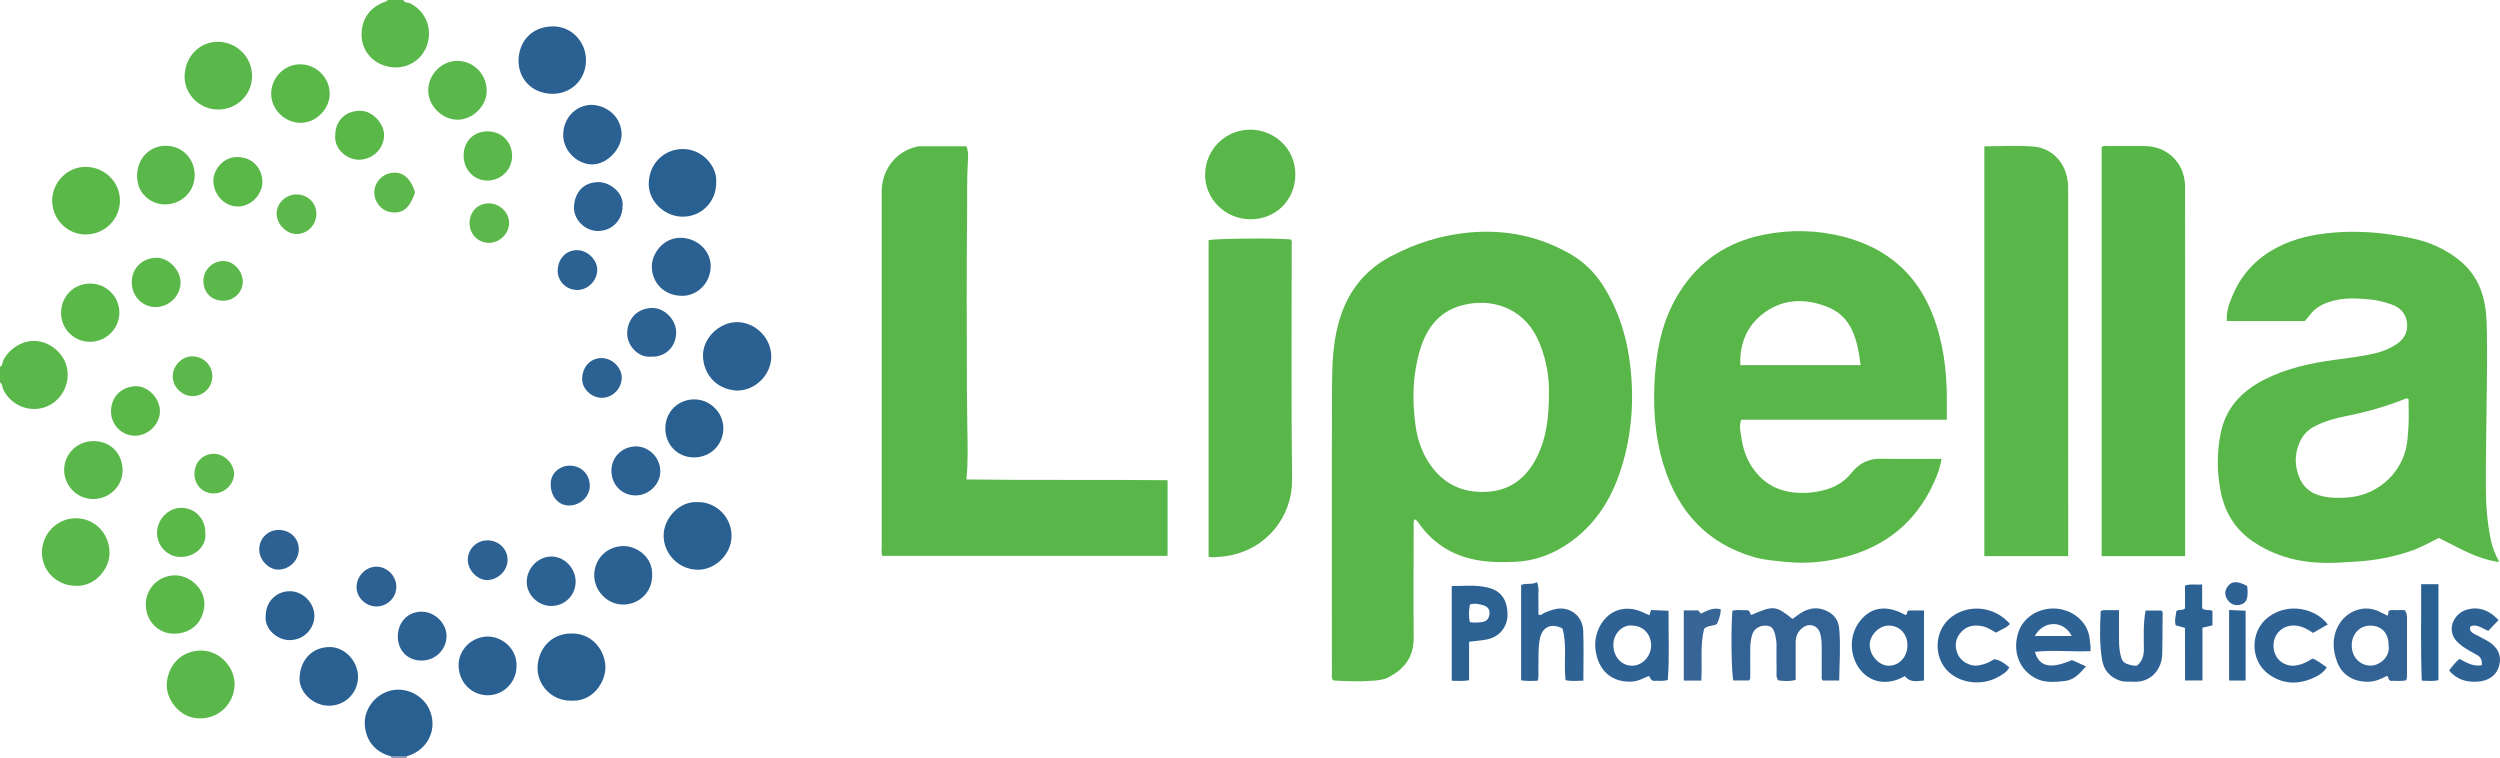 <?xml version="1.0" encoding="iso-8859-1"?>
<!-- Generator: Adobe Illustrator 27.0.0, SVG Export Plug-In . SVG Version: 6.00 Build 0)  -->
<svg version="1.1" id="Layer_1" xmlns="http://www.w3.org/2000/svg" xmlns:xlink="http://www.w3.org/1999/xlink" x="0px" y="0px"
	 viewBox="0 0 1438.197 436" style="enable-background:new 0 0 1438.197 436;" xml:space="preserve">
<g>
	<path style="fill:#59B849;" d="M232,0c0.679,1.747,2.53,1.257,3.781,1.858c8.565,4.114,12.91,13.654,10.237,22.951
		c-3.056,10.632-12.67,14.752-20.447,13.883c-10.481-1.171-17.538-8.927-17.576-18.865c-0.035-9.069,5.082-16.032,13.939-18.946
		C222.423,0.72,222.834,0.523,223,0C226,0,229,0,232,0z"/>
	<path style="fill:#59B849;" d="M0,211c1.641-0.72,1.281-2.511,1.919-3.756c3.531-6.891,11.221-11.567,18.674-11.108
		c7.508,0.463,14.78,5.997,17.289,13.156c3.352,9.564-1.523,20.588-10.834,24.5c-9.438,3.966-20.416-0.212-25.029-9.441
		C1.302,222.916,1.495,221.062,0,220C0,217,0,214,0,211z"/>
	<path style="fill:#7D8EB3;" d="M225,436c0.077-0.315,0.045-0.618-0.096-0.909c3.058-0.007,6.115-0.014,9.173-0.021
		c-0.157,0.299-0.183,0.61-0.077,0.931C231,436,228,436,225,436z"/>
	<path style="fill:#58B748;" d="M813.809,298.684c-0.93,1.951-0.548,3.624-0.552,5.236c-0.044,20.99-0.195,41.981,0,62.969
		c0.103,11.037-5.332,18.089-14.715,22.841c-2.77,1.403-5.815,1.625-8.729,1.868c-7.615,0.634-15.258,0.298-22.62-0.121
		c-1.451-1.333-0.974-2.754-0.975-4.017c-0.024-55.14-0.14-110.281,0.074-165.421c0.046-11.939,0.472-23.935,3.598-35.645
		c4.611-17.269,14.191-30.482,30.22-38.925c13.985-7.366,28.659-12.121,44.436-13.646c20.987-2.029,40.689,1.867,58.954,12.391
		c7.592,4.374,13.794,10.409,18.54,17.837c9.498,14.869,14.294,31.246,16.079,48.712c1.675,16.389,0.767,32.584-3.165,48.52
		c-4.936,20.008-13.866,37.72-31.075,50.198c-9.776,7.088-20.501,11.298-32.78,11.745c-8.691,0.316-17.216,0.235-25.698-1.951
		c-11.75-3.028-21.143-9.406-28.356-19.096C816.167,301,815.556,299.582,813.809,298.684z M891.094,224.465
		c0.004-9.44-2.214-20.485-6.651-29.796c-8.52-17.88-27.007-23.705-44.102-18.826c-12.641,3.608-19.677,13.065-23.36,25.193
		c-4.331,14.26-4.686,28.86-2.695,43.5c1.01,7.425,3.239,14.562,7.311,21.026c8.077,12.821,19.938,18.44,34.692,17.311
		c12.999-0.995,22.023-8.277,27.842-19.904C889.49,252.26,891.141,240.89,891.094,224.465z"/>
	<path style="fill:#58B748;" d="M1119.961,241.471c-39.959,0-79.077,0-118.295,0c-1.344,3.719-0.329,7.09,0.151,10.477
		c0.804,5.67,2.564,11.055,5.568,15.885c7.68,12.35,19.331,16.586,33.3,15.6c2.464-0.174,4.917-0.596,7.372-1.142
		c6.935-1.542,12.741-4.783,17.153-10.347c4.456-5.62,10.068-8.233,17.344-8.054c11.297,0.277,22.606,0.073,34.345,0.073
		c-0.816,5.495-2.804,10.325-5.022,15.032c-10.225,21.701-27.362,35.315-50.277,41.373c-11.064,2.925-22.494,4.104-34.094,2.893
		c-6.127-0.64-12.275-0.99-18.21-2.697c-27.283-7.849-43.969-26.271-52.225-52.876c-5.403-17.412-6.318-35.356-4.883-53.363
		c1.331-16.693,5.189-32.694,14.537-47.098c11.334-17.465,27.214-27.942,47.359-32.092c15.55-3.203,31.264-2.865,46.543,1.076
		c24.56,6.336,42.135,21.128,51.347,45.245c6.03,15.784,8.077,32.162,7.988,48.917
		C1119.945,233.859,1119.961,237.344,1119.961,241.471z M1070.396,210.062c-1.87-14.17-4.651-27.649-18.839-33.393
		c-13.028-5.276-26.549-5.027-38.177,4.46c-9.222,7.524-12.622,17.722-12.207,28.933
		C1024.527,210.062,1047.279,210.062,1070.396,210.062z"/>
	<path style="fill:#58B748;" d="M1437.748,323.334c-13.234-1.792-23.643-8.455-34.713-13.873c-5.5,2.765-10.853,5.765-16.696,7.711
		c-9.664,3.219-19.564,5.15-29.717,5.824c-3.652,0.243-7.307,0.436-10.962,0.644c-17.511,1-34.071-1.837-49.006-11.738
		c-10.434-6.917-16.54-16.582-19.042-28.699c-2.318-11.221-2.345-22.461-0.161-33.697c2.905-14.944,12.27-24.608,25.441-31.27
		c12.794-6.471,26.519-9.364,40.573-11.28c7.889-1.075,15.82-1.967,23.577-3.899c4.072-1.014,7.857-2.609,11.387-4.882
		c4.443-2.862,6.813-6.896,6.329-12.147c-0.508-5.515-3.881-9.167-8.988-10.901c-3.755-1.275-7.672-2.371-11.596-2.78
		c-8.265-0.863-16.529-1.32-24.682,1.487c-4.613,1.588-8.323,4.004-11.135,7.93c-0.765,1.068-1.696,2.017-2.439,2.89
		c-15.039,0-29.822,0-44.871,0c-0.363-5.843,1.634-10.954,3.834-15.875c5.274-11.795,13.816-20.608,25.315-26.553
		c10.061-5.202,20.813-7.43,32.044-8.407c15.245-1.327,30.218,0.115,45.082,3.2c10.215,2.12,19.631,6.276,27.758,12.897
		c8.822,7.187,13.332,16.866,14.817,27.951c0.616,4.599,0.721,9.276,0.779,13.946c0.371,30.151-0.779,60.29-0.59,90.438
		c0.059,9.5,0.902,18.918,2.8,28.247C1433.749,314.757,1435.372,318.712,1437.748,323.334z M1385.589,229.502
		c-1.037-0.445-1.62-0.188-2.254,0.063c-10.978,4.35-22.278,7.592-33.873,9.824c-6.376,1.228-12.548,3.058-18.335,6.11
		c-3.54,1.867-6.106,4.625-7.802,8.136c-2.456,5.088-3.272,10.606-2.124,16.059c1.641,7.791,5.815,13.582,14.182,15.607
		c5.258,1.273,10.43,1.312,15.781,0.84c15.755-1.389,29.062-12.539,32.824-27.623c1.019-4.088,1.224-8.241,1.506-12.358
		C1385.876,240.577,1385.589,234.945,1385.589,229.502z"/>
	<path style="fill:#58B748;" d="M555.957,84.131c1.294,3.281,1.008,6.322,0.823,9.276c-0.601,9.632-0.312,19.283-0.422,28.911
		c-0.375,32.992-0.176,65.991-0.119,98.987c0.014,8.149,0.133,16.308,0.242,24.443c0.131,9.812,0.537,19.603-0.536,30.073
		c38.705,0.523,77.088,0.031,115.74,0.439c0,14.683,0,28.933,0,43.533c-54.64,0-109.327,0-164.078,0
		c-0.752-1.89-0.379-3.736-0.38-5.524c-0.018-67.993-0.004-135.986-0.004-203.978c0-12.019,7.511-22.36,18.595-25.493
		c1.109-0.314,2.268-0.631,3.406-0.638C538.042,84.107,546.861,84.131,555.957,84.131z"/>
	<path style="fill:#59B849;" d="M1189.793,319.943c-16.325,0-32.107,0-48.251,0c0-78.519,0-157.009,0-235.772
		c9.721,0,19.402-0.691,28.935,0.203c8.711,0.817,18.442,8.038,19.259,22.145c0.048,0.83,0.02,1.665,0.02,2.498
		c0.013,68.962,0.025,137.923,0.037,206.885C1189.793,317.05,1189.793,318.198,1189.793,319.943z"/>
	<path style="fill:#56B748;" d="M1257.053,319.917c-16.282,0-32.023,0-48.016,0c0-78.591,0-156.961,0-235.322
		c1.187-1.01,2.577-0.563,3.855-0.571c6.995-0.047,13.992-0.073,20.987-0.011c13.107,0.117,23.073,9.961,23.115,23.086
		c0.092,28.982,0.042,57.964,0.046,86.946c0.006,39.975,0.009,79.95,0.013,119.925
		C1257.054,315.786,1257.053,317.603,1257.053,319.917z"/>
	<path style="fill:#58B748;" d="M695.281,320.248c0-60.953,0-121.533,0-182.073c3.588-1.018,40.319-1.307,47.311-0.406
		c0.89,1.162,0.487,2.538,0.488,3.817c0.039,44.794-0.286,89.591,0.217,134.379c0.234,20.8-14.191,39.729-36.643,43.764
		c-2.935,0.527-5.945,0.651-8.925,0.895C697.101,320.676,696.449,320.438,695.281,320.248z"/>
	<path style="fill:#58B748;" d="M719.378,126.143c-14.574-0.006-26.578-11.927-26.094-26.396
		c0.476-14.212,12.099-25.336,26.308-25.152c13.412,0.174,25.822,10.761,25.583,26.212
		C744.953,115.168,733.953,126.148,719.378,126.143z"/>
	<path style="fill:#326394;" d="M1058.052,391.497c-3.406,0-6.347,0-9.307,0c-1.157-0.854-0.735-2.114-0.743-3.213
		c-0.042-5.326-0.02-10.652-0.019-15.979c0-2.669-0.15-5.328-0.887-7.905c-1.304-4.562-6.023-6.21-9.878-3.424
		c-2.906,2.1-4.203,5.048-4.201,8.604c0.004,7.145,0.001,14.291,0.001,21.573c-3.564,0.916-6.794,0.652-9.912,0.285
		c-1.584-1.718-1.025-3.664-1.071-5.406c-0.132-4.987-0.063-9.98-0.042-14.971c0.008-1.843-0.245-3.632-0.661-5.428
		c-1.002-4.335-2.158-5.567-5.616-5.733c-3.445-0.166-6.724,1.903-7.69,5.127c-0.811,2.708-1.163,5.516-1.14,8.37
		c0.043,5.326,0.014,10.652,0.002,15.979c-0.001,0.648,0.058,1.332-0.726,2.093c-2.842,0-5.933,0-8.985,0
		c-1.117-3.564-1.479-29.767-0.558-40.13c2.97-0.824,6.103-0.063,8.464-0.349c2.184,0.433,1.299,2.286,2.451,2.803
		c12.64-5.593,14.096-5.464,23.648,2.273c1.51-1.08,3.06-2.286,4.704-3.348c5.368-3.467,10.929-3.769,16.438-0.483
		c3.462,2.065,5.353,5.188,5.737,9.378C1058.958,371.402,1058.182,381.16,1058.052,391.497z"/>
	<path style="fill:#2A6092;" d="M423.936,224.692c-11.497-0.559-19.293-9.1-19.509-19.953c-0.205-10.269,9.438-19.41,19.571-19.429
		c10.511-0.019,19.72,9.212,19.695,19.742C443.668,215.641,434.499,224.756,423.936,224.692z"/>
	<path style="fill:#59B849;" d="M125.342,63.005c-10.407-0.016-19.218-8.719-19.144-18.908c0.083-11.321,8.428-20.079,19.11-20.055
		c10.868,0.025,19.678,8.784,19.697,19.584C145.024,54.513,136.391,63.022,125.342,63.005z"/>
	<path style="fill:#2A6092;" d="M337.111,34.8c-0.092,11.085-8.642,19.482-19.791,19.166c-11.601-0.328-19.275-8.916-19.01-19.489
		c0.25-9.995,6.916-19.225,19.858-19.304C328.754,15.108,337.2,24.075,337.111,34.8z"/>
	<path style="fill:#296092;" d="M329.117,403.081c-12.22,0.386-20.18-9.616-19.879-19.161c0.319-10.117,7.271-19.541,19.759-19.5
		c12.682,0.042,19.204,10.737,19.279,19.361C348.353,392.42,341.082,403.566,329.117,403.081z"/>
	<path style="fill:#296092;" d="M401.34,288.861c9.416-0.303,19.29,7.413,19.499,19.16c0.187,10.524-9.221,19.931-19.632,19.734
		c-11.275-0.214-19.565-9.632-19.436-19.847C381.892,298.206,390.783,288.137,401.34,288.861z"/>
	<path style="fill:#5AB849;" d="M49.13,134.886c-10.541-0.043-19.149-8.842-19.108-19.532c0.041-10.602,8.873-19.453,19.317-19.359
		c10.986,0.099,19.794,8.864,19.665,19.568C68.875,126.393,60.094,134.93,49.13,134.886z"/>
	<path style="fill:#296092;" d="M412.005,105.291c-0.028,11.02-8.732,19.589-19.662,19.355c-10.274-0.22-19.397-9.082-19.138-19.14
		c0.316-12.271,9.524-19.655,19.424-19.779C404.096,85.582,412.942,95.958,412.005,105.291z"/>
	<path style="fill:#296092;" d="M234.077,435.069c-3.058,0.007-6.115,0.014-9.173,0.021c-9.531-2.404-15.072-9.861-15.065-19.546
		c0.005-7.066,5.306-16.132,15.494-18.385c8.566-1.895,17.841,2.804,21.561,10.75C252.142,419.121,246.301,431.497,234.077,435.069z
		"/>
	<path style="fill:#59B849;" d="M43.576,337.005c-10.83-0.044-19.458-8.527-19.446-19.119c0.012-10.9,8.734-19.742,19.484-19.753
		c10.846-0.011,19.332,8.755,19.419,19.774C63.107,327.189,54.676,337.63,43.576,337.005z"/>
	<path style="fill:#59B849;" d="M115.069,413.246c-11.2,0.321-19.49-10.579-19.137-19.539c0.395-10.03,7.526-19.461,19.842-19.451
		c10.776,0.009,19.646,9.893,19.159,20.161C134.432,404.984,125.772,413.439,115.069,413.246z"/>
	<path style="fill:#326394;" d="M1373.655,354.248c0.203-1.136,0.346-1.937,0.497-2.786c1.512-0.925,3.21-0.358,4.828-0.459
		c1.479-0.092,2.968-0.02,4.42-0.02c1.191,1.519,1.318,3.119,1.316,4.767c-0.008,11.141,0,22.283-0.023,33.424
		c-0.001,0.629-0.226,1.259-0.391,2.115c-3.16,0.903-6.305,0.122-8.799,0.434c-2.01-0.487-1.015-2.32-2.401-2.91
		c-3.255,1.792-6.684,3.306-10.652,3.372c-8.335,0.139-15.097-3.683-18-11.519c-2.797-7.55-2.936-15.259,1.77-22.421
		c4.128-6.284,13.628-10.992,22.808-6.262C1370.349,352.663,1371.697,353.291,1373.655,354.248z M1374.113,371.221
		c0.006-6.945-3.948-11.236-10.441-11.329c-6.071-0.087-10.755,4.779-10.766,11.272c-0.012,7.312,5.051,11.522,10.454,11.75
		C1368.639,383.136,1375.138,378.196,1374.113,371.221z"/>
	<path style="fill:#2F6294;" d="M948.847,353.966c0.349-1.101,0.589-1.859,0.969-3.058c3.173,0.147,6.41,0.297,10.073,0.467
		c-0.113,13.485,0.58,26.663-0.436,39.803c-3.292,0.989-6.102,0.22-8.195,0.516c-2.028-0.495-1.745-2.156-2.811-2.781
		c-3.031,1.266-5.892,2.93-9.337,3.174c-9.878,0.7-17.522-4.295-20.329-13.842c-1.682-5.721-1.526-11.462,1.099-16.995
		c4.536-9.558,13.707-13.354,23.617-9.675C945.199,352.207,946.82,353.054,948.847,353.966z M938.921,359.886
		c-4.992-0.714-10.828,4.177-10.793,11.143c0.034,6.757,4.665,11.946,10.786,11.943c5.76-0.003,10.84-5.297,10.943-11.404
		C949.968,364.9,945.335,359.951,938.921,359.886z"/>
	<path style="fill:#2D6193;" d="M1106.834,391.458c-4.155,0.434-8.144,1.293-10.972-2.527c-10.611,6.091-20.338,3.273-25.787-3.73
		c-6.219-7.993-6.559-19.913,0.117-28.167c4.75-5.873,12.751-10.504,25.995-3.248c1.393-0.319,0.325-1.749,1.721-2.586
		c2.406,0,5.506,0,8.926,0C1106.834,364.6,1106.834,377.924,1106.834,391.458z M1097.307,371.101
		c-0.019-6.501-4.594-11.262-10.781-11.219c-5.713,0.04-11.078,5.664-10.912,11.438c0.171,5.961,5.474,11.633,10.901,11.657
		C1092.636,383.004,1097.327,377.842,1097.307,371.101z"/>
	<path style="fill:#2F6294;" d="M910.863,391.566c-3.755,0.13-6.855,0.395-10.225-0.241c-1.182-10.017,0.968-20.106-1.784-29.762
		c-6.716-3.459-11.896-0.74-13.108,6.431c-1.01,5.976-0.561,11.957-0.751,17.937c-0.057,1.784,0.385,3.628-0.513,5.701
		c-3.058,0.039-6.138,0.317-9.421-0.267c0-18.32,0-36.447,0-54.805c2.81-1.37,6.138,0.046,9.14-1.665
		c1.413,3.461,0.645,6.614,0.782,9.669c0.134,2.983,0.029,5.977,0.029,8.871c1.557,0.966,2.305-0.357,3.228-0.783
		c2.278-1.052,4.631-1.908,7.069-2.355c7.923-1.451,15.076,3.973,15.455,12.34C911.193,372.094,910.863,381.585,910.863,391.566z"/>
	<path style="fill:#2F6294;" d="M1202.607,374.613c-10.822,0.421-21.421-0.815-31.966,0.375c2.453,8.594,8.883,10.091,21.301,4.747
		c2.486,1.102,5.189,2.3,8.068,3.576c-3.445,4.112-6.913,7.899-12.223,8.474c-5.925,0.641-11.978,1.23-17.538-1.998
		c-9.897-5.746-12.542-16.999-8.792-26.949c3.462-9.186,14.111-14.403,24.141-12.346c9.84,2.019,16.009,9.539,16.581,17.529
		C1202.32,369.987,1202.945,371.921,1202.607,374.613z M1191.858,365.892c-4.918-9.537-16.555-8.808-21.281,0
		C1177.608,365.892,1184.52,365.892,1191.858,365.892z"/>
	<path style="fill:#2B6193;" d="M835.156,337.151c7.003-0.048,13.926-0.816,20.81,0.88c7.62,1.877,11.138,6.928,11.274,15.387
		c0.098,6.087-3.624,12.783-11.941,14.449c-3.214,0.644-6.515,0.855-10.161,1.312c0,7.48,0,14.742,0,22.16
		c-3.502,0.587-6.589,0.327-9.982,0.279C835.156,373.404,835.156,355.513,835.156,337.151z M845.662,347.707
		c-0.73,3.509-0.846,6.855-0.096,10.195c2.541,0.437,4.867,0.261,7.139-0.073c2.679-0.395,3.941-2.089,4.171-4.724
		c0.227-2.598-1.125-4.156-3.355-4.829C851.184,347.569,848.759,346.868,845.662,347.707z"/>
	<path style="fill:#2F6294;" d="M1208.495,351.584c1.358-0.871,2.546-0.556,3.677-0.582c2.125-0.049,4.251-0.014,6.84-0.014
		c0,5.473-0.016,10.578,0.006,15.682c0.012,2.819,0.024,5.616,0.544,8.433c1.034,5.601,1.841,6.621,7.337,7.718
		c0.797,0.159,1.637,0.1,2.397,0.139c3.24-2.597,4.044-5.969,4.025-9.799c-0.036-7.261-0.415-14.548,1.008-21.955
		c3.003,0,5.952,0,9.062,0c1.08,0.873,0.705,2.335,0.706,3.565c0.006,7.147-0.094,14.294-0.211,21.441
		c-0.144,8.775-6.566,16.615-16.572,15.961c-2.479-0.162-5.026,0.235-7.429-0.515c-5.956-1.858-9.671-6.16-10.615-12.077
		C1207.785,370.263,1207.972,360.815,1208.495,351.584z"/>
	<path style="fill:#2F6294;" d="M1339.133,359.234c-3.034,1.725-5.751,3.269-8.524,4.846c-2.454-1.637-4.866-3.103-7.631-3.8
		c-8.087-2.04-15.056,3.151-15.087,11.22c-0.029,7.468,6.328,12.711,13.704,11.208c3.115-0.635,5.964-2.007,8.718-3.873
		c2.997,1.099,5.37,3.101,8.24,5.119c-2.22,3.389-5.408,5.09-8.727,6.459c-8.579,3.541-16.906,2.994-24.554-2.429
		c-11.02-7.814-11.081-25.065-0.168-33.117C1316.719,346.299,1332.261,350.145,1339.133,359.234z"/>
	<path style="fill:#2A6092;" d="M205.96,389.447c-0.104,9.399-7.567,16.663-16.99,16.537c-9.029-0.121-17.178-7.937-16.642-16.44
		c0.636-10.096,7.183-17.123,17.076-17.317C198.335,372.052,206.059,380.454,205.96,389.447z"/>
	<path style="fill:#2A6092;" d="M391.543,170.138c-9.522-0.242-16.635-7.597-16.566-16.949c0.054-7.408,6.706-16.835,17.206-16.378
		c9.565,0.417,17.35,8.152,16.622,17.51C408.015,164.485,399.531,170.736,391.543,170.138z"/>
	<path style="fill:#5AB849;" d="M83.891,347.725c-0.045-9.265,7.423-16.705,16.795-16.731c8.873-0.025,17.348,8.114,16.887,16.877
		c-0.533,10.121-7.533,16.496-17.066,16.684C90.904,364.744,83.849,357.075,83.891,347.725z"/>
	<path style="fill:#2A6092;" d="M340.351,60.312c8.175,0.209,16.57,6.122,17.232,16.172c0.579,8.784-8.189,17.985-16.648,18.095
		c-8.737,0.114-16.739-7.676-16.939-16.49C323.773,68.262,330.917,60.496,340.351,60.312z"/>
	<path style="fill:#59B849;" d="M280.004,52.326c-0.035,8.614-8.003,16.506-16.704,16.543c-8.902,0.038-16.979-8.007-16.956-16.888
		c0.024-9.187,7.737-16.995,16.771-16.978C272.458,35.022,280.043,42.8,280.004,52.326z"/>
	<path style="fill:#5AB849;" d="M35.128,179.868c0.091-9.467,7.368-16.744,16.738-16.736c9.336,0.008,16.783,7.428,16.798,16.738
		c0.016,9.348-7.912,17.017-17.336,16.769C42.247,196.401,35.041,188.941,35.128,179.868z"/>
	<path style="fill:#2A6092;" d="M297.14,383.228c-0.015,9.322-7.592,16.885-16.778,16.746c-9.306-0.141-16.338-7.565-16.555-17.019
		c-0.2-8.718,7.16-16.72,16.798-16.765C288.749,366.15,297.553,373.186,297.14,383.228z"/>
	<path style="fill:#5AB849;" d="M172.652,36.994c9.417,0.012,17.112,7.774,17.008,17.157c-0.097,8.731-7.993,16.534-16.707,16.509
		c-9.172-0.025-16.969-7.726-16.949-16.738C156.025,44.646,163.561,36.982,172.652,36.994z"/>
	<path style="fill:#2A6092;" d="M375.146,331.395c-0.051,9.269-7.592,16.539-17.002,16.392c-8.823-0.138-16.235-7.851-16.298-16.785
		c-0.064-9.012,6.846-16.684,16.654-16.866C366.102,313.995,375.905,320.399,375.146,331.395z"/>
	<path style="fill:#59B849;" d="M112.004,100.828c-0.046,9.57-7.797,17.075-17.833,16.754c-6.627-0.212-15.652-5.573-15.299-16.951
		c0.299-9.657,7.258-16.837,16.662-16.774C104.855,83.919,112.05,91.333,112.004,100.828z"/>
	<path style="fill:#2D6193;" d="M1147.269,379.223c3.468,0.519,6.055,2.472,8.63,4.73c-1.443,2.742-3.945,4.104-6.368,5.469
		c-9.093,5.126-21.098,3.844-28.377-2.732c-9.303-8.404-8.494-24.414,1.652-31.902c10.187-7.518,24.754-5.885,33.467,4.133
		c-2.058,2.465-5.251,3.188-7.912,5.034c-2.449-1.249-4.745-2.969-7.502-3.61c-4.655-1.082-9.122-0.511-12.462,3.053
		c-3.118,3.327-4.182,7.428-2.527,11.997c1.834,5.063,7.216,8.295,12.694,7.341c1.621-0.282,3.23-0.783,4.759-1.396
		C1144.692,380.79,1145.945,379.947,1147.269,379.223z"/>
	<path style="fill:#59B849;" d="M53.842,253.76c8-0.143,16.214,5.401,16.673,16.225c0.401,9.465-7.525,17.126-16.903,17.098
		c-10.413-0.031-16.841-8.95-16.717-16.803C37.04,260.971,44.471,253.687,53.842,253.76z"/>
	<path style="fill:#296092;" d="M399.432,229.756c9-0.002,16.594,7.47,16.688,16.42c0.101,9.606-7.379,17.039-17.074,16.967
		c-9.196-0.068-16.252-7.256-16.302-16.609C382.694,237.057,389.954,229.757,399.432,229.756z"/>
	<path style="fill:#2F6294;" d="M1408.912,385.735c1.897-2.613,3.715-4.741,5.917-6.688c4.01,2.061,7.842,4.532,12.885,3.672
		c0.32-2.857-0.537-4.84-3.083-6.123c-1.773-0.894-3.456-1.967-5.188-2.943c-1.742-0.982-3.36-2.113-4.87-3.442
		c-8.19-7.214-3.019-17.123,4.189-19.381c5.503-1.724,10.496-0.652,15.061,2.687c1.188,0.869,2.205,1.974,3.549,3.196
		c-2.06,2.159-3.984,4.175-5.892,6.174c-3.471-1.233-6.382-4.157-10.338-2.548c-0.723,2.343,0.68,3.48,2.357,4.394
		c2.474,1.349,5.035,2.544,7.475,3.949c5.924,3.412,8.263,8.352,6.794,14.102c-1.441,5.644-6.074,9.013-12.608,9.387
		C1418.846,392.534,1413.365,390.957,1408.912,385.735z"/>
	<path style="fill:#2B6193;" d="M1256.992,350.01c0-1.915,0-4.213,0-6.512c0-2.158,0-4.316,0-6.614
		c3.214-1.18,6.313-0.237,9.868-0.693c0,4.978,0,9.551,0,13.768c2.038,1.599,4.057,0.513,5.91,1.484c0,2.669,0,5.426,0,8.321
		c-1.786,0.416-3.528,0.821-5.742,1.337c0,9.973,0,20.055,0,30.36c-3.401,0-6.333,0-10.007,0
		c-0.072-10.103,0.008-20.165-0.045-30.243c-1.998-0.556-3.707-1.032-5.315-1.48c-0.908-2.902,0.123-5.48,0.327-8.118
		C1253.264,350.288,1255.26,351.559,1256.992,350.01z"/>
	<path style="fill:#5AB849;" d="M150.979,104.641c-0.1,7.483-6.702,14.141-14.033,14.152c-7.766,0.011-13.859-6.535-14.184-14.44
		c-0.25-6.06,5.143-14.148,13.955-14.013C145.943,90.482,150.848,97.474,150.979,104.641z"/>
	<path style="fill:#5AB849;" d="M63.858,236.631c-0.04-7.711,5.422-14.13,14.066-14.448c7.297-0.269,14.271,7.18,14.078,14.643
		c-0.196,7.597-7.128,14.064-14.832,13.836C69.791,250.443,63.777,244.104,63.858,236.631z"/>
	<path style="fill:#2B6193;" d="M331.146,334.473c0.054,7.979-6.271,14.253-14.248,14.133c-7.394-0.111-13.753-6.349-13.886-13.621
		c-0.141-7.784,6.253-14.623,13.865-14.829C324.425,319.953,331.093,326.644,331.146,334.473z"/>
	<path style="fill:#5AB849;" d="M192.853,77.846c0.078-8.422,5.852-14.01,14.057-14.117c8.167-0.106,14.183,8.182,14.058,14.046
		c-0.167,7.843-6.465,14.023-14.471,14.111C199.459,91.965,192.056,85.498,192.853,77.846z"/>
	<path style="fill:#2A6092;" d="M152.854,354.051c0.131-8.105,6.37-14.171,14.325-13.928c7.352,0.225,13.775,6.901,13.685,14.359
		c-0.082,6.82-5.728,13.91-14.606,13.757C159.866,368.129,151.911,362.225,152.854,354.051z"/>
	<path style="fill:#2B6193;" d="M374.406,205.179c-6.728,0.753-13.903-6.005-13.594-13.994c0.258-6.65,4.733-13.612,13.972-14.009
		c7.462-0.32,14.436,6.887,14.204,14.384C388.699,200.866,381.421,205.644,374.406,205.179z"/>
	<path style="fill:#5AB849;" d="M118.144,306.884c0.714,6.908-5.629,13.696-14.548,13.527c-7.42-0.14-13.371-6.572-13.258-14.037
		c0.118-7.84,6.747-14.449,14.281-14.24C112.496,292.353,118.311,298.694,118.144,306.884z"/>
	<path style="fill:#5AB849;" d="M103.87,162.343c0.061,7.736-6.4,14.222-14.248,14.301c-7.643,0.077-13.624-6.132-13.814-13.922
		c-0.187-7.691,5.201-14.089,13.9-14.435C96.799,148.004,103.815,155.275,103.87,162.343z"/>
	<path style="fill:#2B6193;" d="M351.739,270.935c-0.08-7.838,5.943-13.85,13.677-14.127c7.318-0.262,14.268,5.893,14.438,14.067
		c0.155,7.468-6.318,13.962-13.878,14.128C357.982,285.179,351.822,279.092,351.739,270.935z"/>
	<path style="fill:#2B6193;" d="M242.688,380.007c-8.036,0.079-13.769-5.596-13.826-13.687c-0.059-8.396,5.72-14.463,13.745-14.43
		c7.441,0.03,14.188,6.571,14.27,13.833C256.965,373.527,250.605,379.93,242.688,380.007z"/>
	<path style="fill:#2B6193;" d="M358.148,118.599c-0.011,8.254-6.3,14.432-14.54,14.284c-7.187-0.129-13.776-6.713-13.414-13.96
		c0.404-8.069,5.226-14.059,14.093-14.163C350.783,104.683,359.036,110.979,358.148,118.599z"/>
	<path style="fill:#59B849;" d="M266.736,89.941c-0.262-7.587,4.823-14.171,13.326-14.356c8.794-0.192,14.031,6.266,14.503,12.877
		c0.609,8.518-5.694,15.204-14.014,15.407C273.034,104.052,266.826,97.793,266.736,89.941z"/>
	<path style="fill:#296092;" d="M1392.851,336.071c3.706,0,6.652,0,9.937,0c0,18.313,0,36.678,0,55.255
		c-3.088,0.643-6.152,0.349-9.586,0.235C1392.468,373.033,1392.982,354.835,1392.851,336.071z"/>
	<path style="fill:#376596;" d="M978.713,391.548c-3.616,0-6.721,0-10.07,0c0-13.543,0-26.901,0-40.416c3.007,0,5.641,0,8.329,0
		c0.48,0.598,0.974,1.213,1.477,1.841c3.595-1.662,7.094-3.672,11.479-2.482c-0.041,3.177-1.057,5.899-2.237,8.46
		c-2.279,1.461-5.158,0.662-7.296,2.739C977.881,371.206,979.409,381.232,978.713,391.548z"/>
	<path style="fill:#5CB84A;" d="M128.711,173.008c-6.914,0.098-11.687-4.55-11.699-11.394c-0.011-6.201,5.154-11.423,11.361-11.486
		c5.967-0.06,11.377,5.784,11.298,12.205C139.6,168.036,134.581,172.925,128.711,173.008z"/>
	<path style="fill:#2D6193;" d="M216.62,348.885c-5.995,0.089-11.355-4.957-11.502-10.828c-0.161-6.41,5.145-12.021,11.408-12.066
		c6.082-0.043,11.433,5.292,11.483,11.448C228.06,343.712,223.007,348.79,216.62,348.885z"/>
	<path style="fill:#5CB84A;" d="M281.005,116.99c6.23-0.092,11.717,4.981,11.866,10.971c0.156,6.271-5.345,11.816-11.65,11.745
		c-6.143-0.069-10.963-4.87-11.095-11.053C269.985,122.059,274.624,117.085,281.005,116.99z"/>
	<path style="fill:#5CB84A;" d="M238.791,110.796c-3.326,9.279-7.173,12.296-14.091,11.232c-5.287-0.813-9.286-5.59-9.371-11.193
		c-0.082-5.454,4.131-10.547,9.843-11.38C229.749,98.787,235.592,100.197,238.791,110.796z"/>
	<path style="fill:#2D6193;" d="M160.155,304.856c6.623-0.046,11.603,4.592,11.731,10.926c0.128,6.329-5.105,11.722-11.559,11.912
		c-5.751,0.169-11.26-5.594-11.205-11.72C149.179,309.794,154.036,304.899,160.155,304.856z"/>
	<path style="fill:#2D6193;" d="M292.001,321.942c0.081,6.185-5.466,11.718-11.779,11.75c-5.551,0.028-10.976-5.527-11.096-11.362
		c-0.13-6.323,4.876-11.434,11.236-11.474C286.798,310.816,291.919,315.693,292.001,321.942z"/>
	<path style="fill:#2B6193;" d="M346.058,205.995c6.067-0.004,11.688,5.462,11.63,11.309c-0.064,6.414-5.5,11.791-11.882,11.536
		c-5.883-0.235-11.191-5.437-10.904-11.331C335.222,210.903,339.711,205.999,346.058,205.995z"/>
	<path style="fill:#5CB84A;" d="M122.149,216.586c-0.086,6.369-5.149,11.335-11.509,11.289c-6.088-0.045-11.506-5.628-11.283-11.627
		c0.225-6.051,5.345-11.236,11.114-11.257C117.05,204.967,122.236,210.116,122.149,216.586z"/>
	<path style="fill:#5CB84A;" d="M170.655,111.855c6.499,0.063,11.407,4.949,11.354,11.302c-0.052,6.247-5.176,11.432-11.359,11.494
		c-5.974,0.06-11.733-5.964-11.521-12.052C159.336,116.687,164.582,111.796,170.655,111.855z"/>
	<path style="fill:#2B6193;" d="M316.853,279.184c-0.557-7.08,5.497-11.46,11.113-11.307c6.496,0.177,11.206,4.895,11.327,11.408
		c0.115,6.155-5.123,11.41-11.936,11.527C321.462,290.913,316.85,285.576,316.853,279.184z"/>
	<path style="fill:#2B6193;" d="M332.034,143.904c6.015,0.055,11.664,5.66,11.545,11.454c-0.127,6.158-5.386,11.488-11.534,11.465
		c-6.565-0.025-11.48-5.427-11.226-11.448C321.098,148.736,325.702,143.846,332.034,143.904z"/>
	<path style="fill:#5CB84A;" d="M111.856,272.821c-0.064-6.621,4.526-11.575,10.909-11.772c5.845-0.181,11.677,5.305,11.88,11.174
		c0.213,6.154-5.358,11.665-11.777,11.652C116.731,283.863,111.916,279.03,111.856,272.821z"/>
	<path style="fill:#2A6092;" d="M1291.852,391.489c-3.243,0-6.184,0-9.493,0c0-13.398,0-26.754,0-40.578
		c3.099,0.142,6.157,0.281,9.493,0.434C1291.852,364.793,1291.852,377.868,1291.852,391.489z"/>
	<path style="fill:#2F6294;" d="M1292.755,337.075c0.759,6.674-0.131,9.463-3.265,10.587c-3.078,1.104-6.067,0.194-7.898-2.406
		c-1.98-2.812-1.916-5.623,0.188-8.198C1284.092,334.228,1287.152,334.197,1292.755,337.075z"/>
</g>
</svg>
